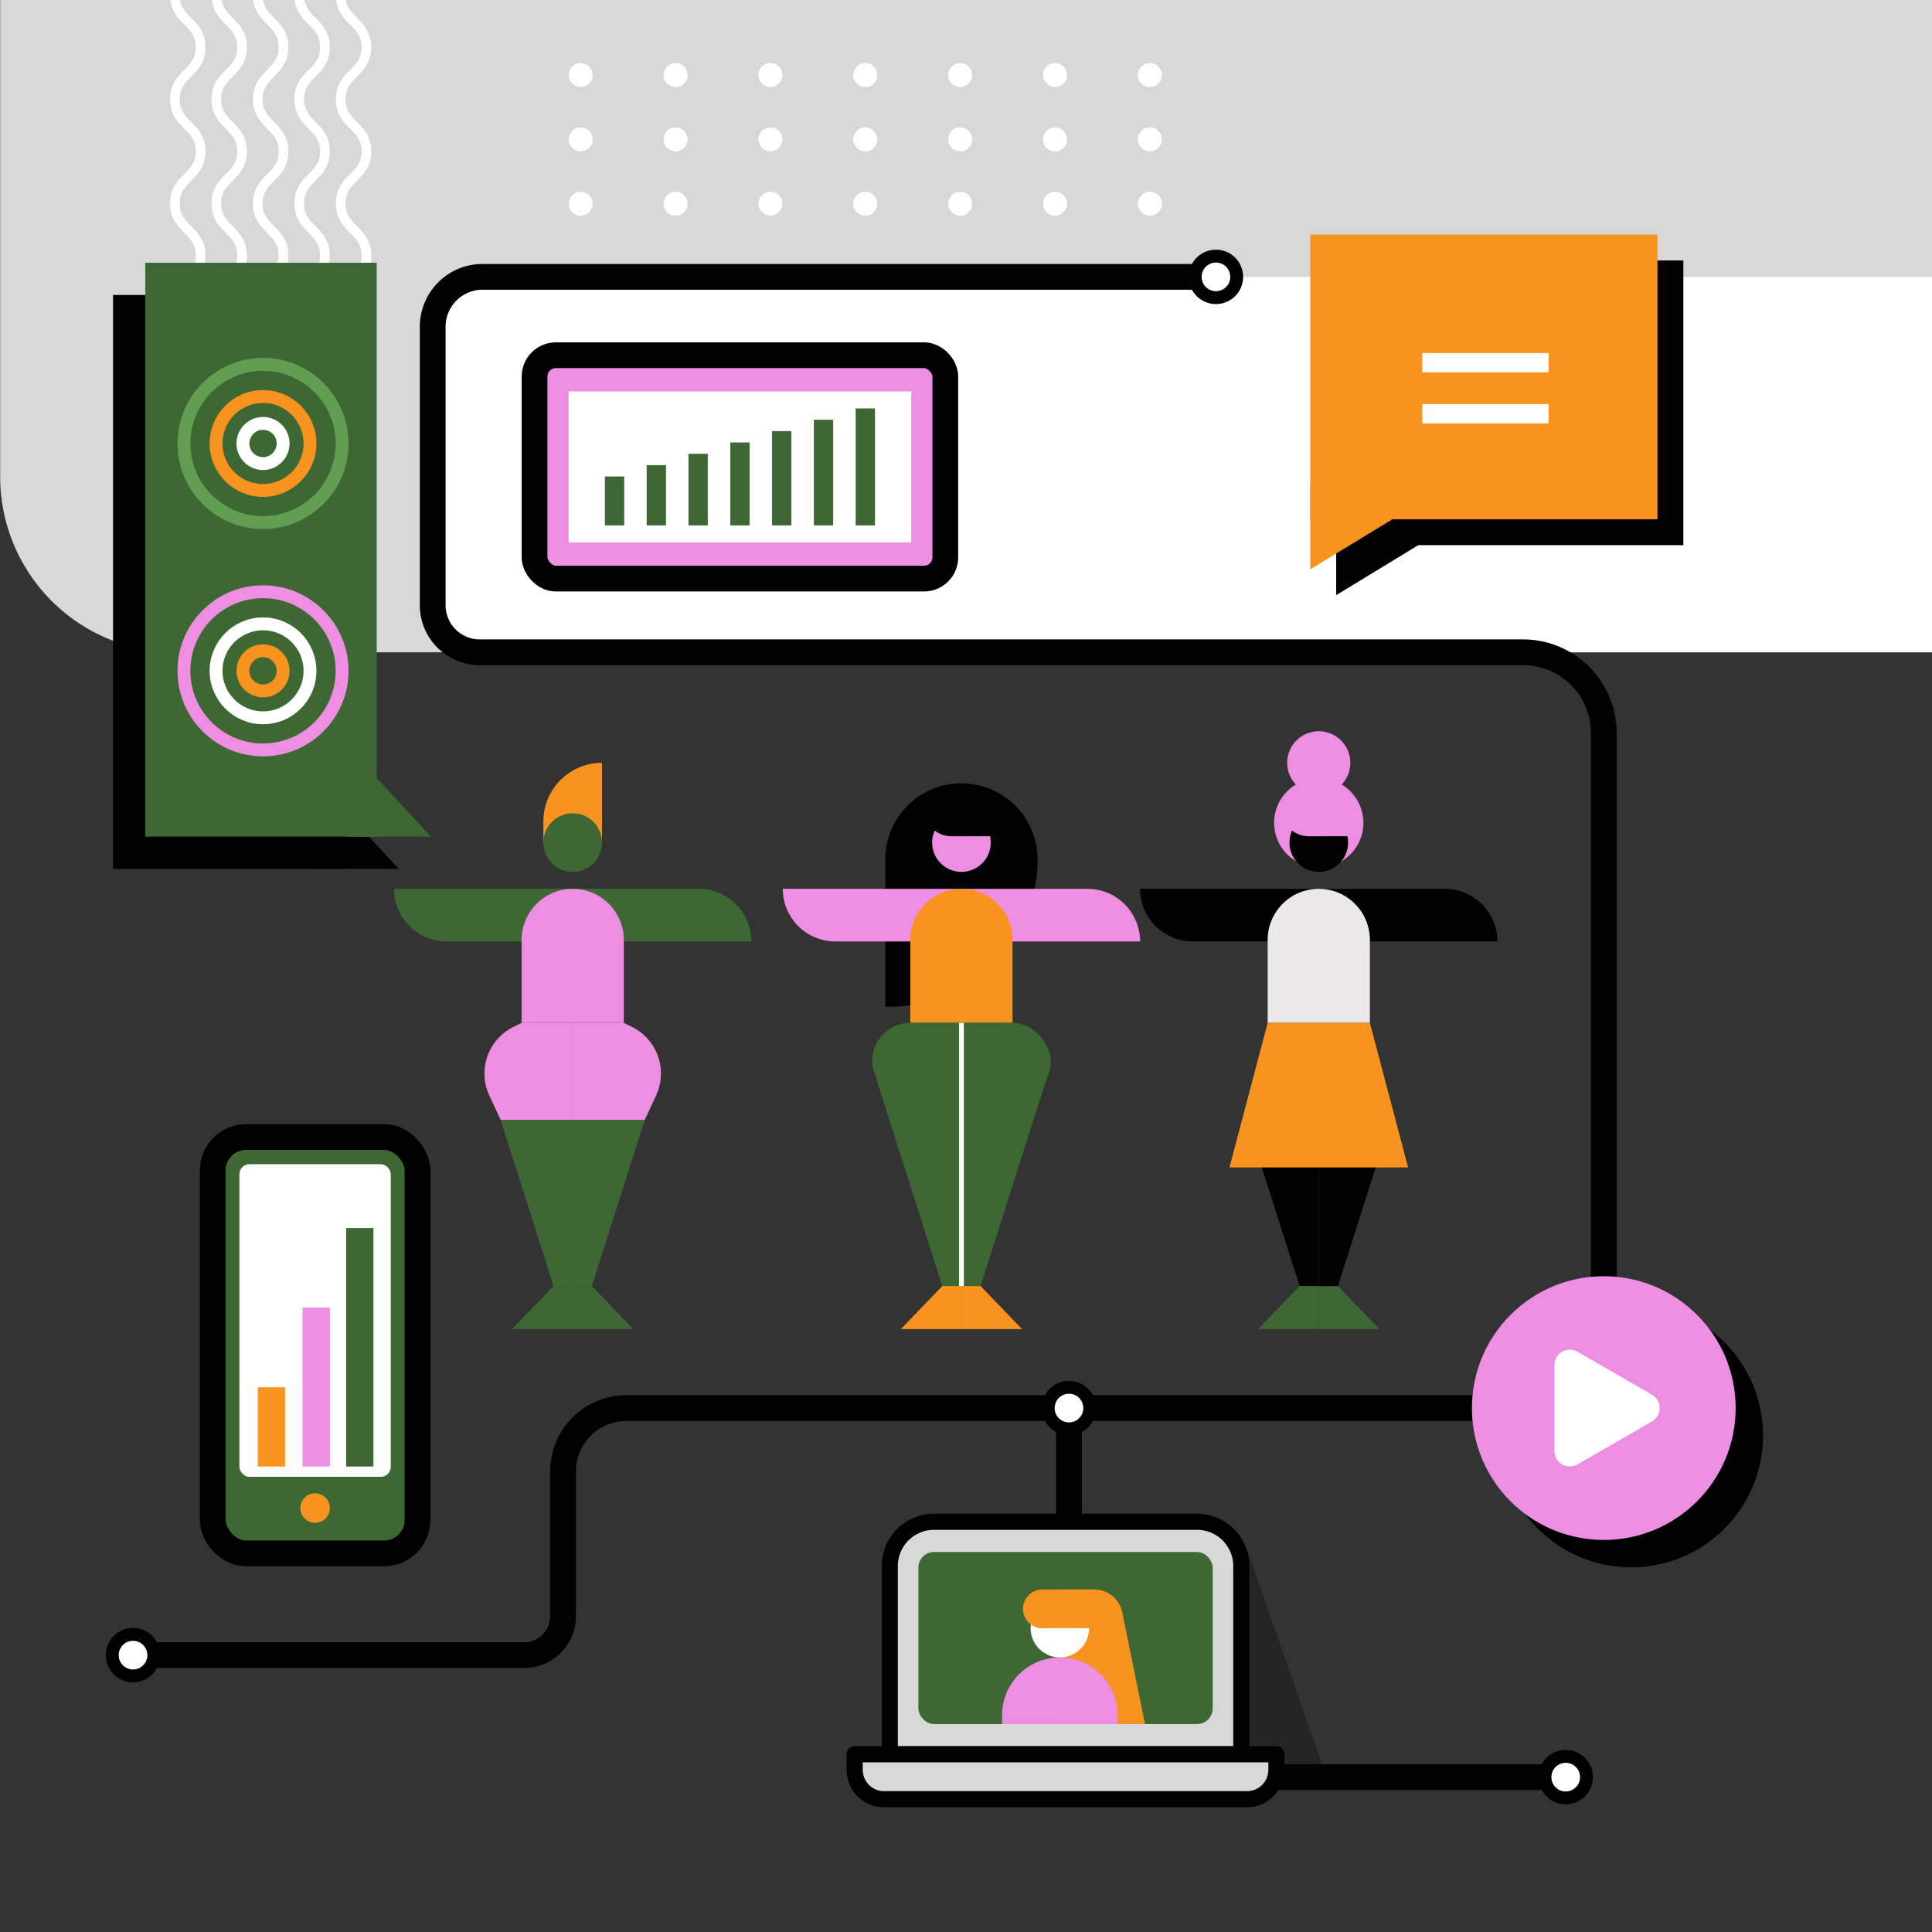 <svg xmlns="http://www.w3.org/2000/svg" width="1200" height="1200" viewBox="0 0 1200 1200">
  <rect x="0" y="0" width="1200" height="1200" fill="#333333" stroke="none"/>
  <g>
    <g>
      <rect x="132.117" y="706.234" width="127.192" height="258.605" rx="20.7" fill="#3d6833" stroke="#000" stroke-miterlimit="10" stroke-width="16"/>
      <rect x="148.71" y="723.11" width="94.007" height="194.169" rx="6.176" fill="#fff"/>
      <circle cx="195.714" cy="936.688" r="9.167" fill="#f7931e"/>
    </g>
    <g>
      <path d="M597.167,486.519h0a47.269,47.269,0,0,1,47.269,47.269v0a91.446,91.446,0,0,1-91.446,91.446H549.9a0,0,0,0,1,0,0V533.788a47.269,47.269,0,0,1,47.269-47.269Z"/>
      <circle cx="597.167" cy="523.335" r="18.216" fill="#ed8ee2"/>
      <path d="M574.225,502.748h45.884a0,0,0,0,1,0,0v16.66a0,0,0,0,1,0,0H590.885a16.66,16.66,0,0,1-16.66-16.66v0A0,0,0,0,1,574.225,502.748Z"/>
    </g>
    <line x1="663.965" y1="956.494" x2="663.965" y2="874.587" fill="none" stroke="#000" stroke-miterlimit="10" stroke-width="16"/>
    <g opacity="0.3">
      <polygon points="774.978 963.704 821.748 1097.545 764.137 1098.042 762.979 963.807 774.978 963.704"/>
    </g>
    <line x1="569.709" y1="1103.822" x2="965.076" y2="1103.822" fill="none" stroke="#000" stroke-miterlimit="10" stroke-width="16"/>
    <path d="M.111,0H1200a0,0,0,0,1,0,0V405.146a0,0,0,0,1,0,0H109.122A109.011,109.011,0,0,1,.111,296.136V0A0,0,0,0,1,.111,0Z" fill="#d8d8d8"/>
    <g>
      <path d="M211.589,191.068c0-16.173,16-16.173,16-32.346s-16-16.173-16-32.346,16-16.176,16-32.351-16-16.175-16-32.351,16-16.176,16-32.353-16-16.175-16-32.351,16-16.178,16-32.356-16-16.178-16-32.356" fill="none" stroke="#fff" stroke-miterlimit="10" stroke-width="6"/>
      <path d="M185.844,191.068c0-16.173,16-16.173,16-32.346s-16-16.173-16-32.346,16-16.176,16-32.351-16-16.175-16-32.351,16-16.176,16-32.353-16-16.175-16-32.351,16-16.178,16-32.356-16-16.178-16-32.356" fill="none" stroke="#fff" stroke-miterlimit="10" stroke-width="6"/>
      <path d="M160.1,191.068c0-16.173,16-16.173,16-32.346s-16-16.173-16-32.346,16-16.176,16-32.351-16-16.175-16-32.351,16-16.176,16-32.353-16-16.175-16-32.351,16-16.178,16-32.356-16-16.178-16-32.356" fill="none" stroke="#fff" stroke-miterlimit="10" stroke-width="6"/>
      <path d="M134.356,191.068c0-16.173,16-16.173,16-32.346s-16-16.173-16-32.346,16-16.176,16-32.351-16-16.175-16-32.351,16-16.176,16-32.353-16-16.175-16-32.351,16-16.178,16-32.356-16-16.178-16-32.356" fill="none" stroke="#fff" stroke-miterlimit="10" stroke-width="6"/>
      <path d="M108.612,191.068c0-16.173,16-16.173,16-32.346s-16-16.173-16-32.346,16-16.176,16-32.351-16-16.175-16-32.351,16-16.176,16-32.353-16-16.175-16-32.351,16-16.178,16-32.356-16-16.178-16-32.356" fill="none" stroke="#fff" stroke-miterlimit="10" stroke-width="6"/>
    </g>
    <path d="M298.654,171.964H1200a0,0,0,0,1,0,0V405.146a0,0,0,0,1,0,0H298.654A31.048,31.048,0,0,1,267.606,374.1V203.013A31.048,31.048,0,0,1,298.654,171.964Z" fill="#fff"/>
    <path d="M597.167,552.069h78.275a32.7,32.7,0,0,1,32.7,32.7v0a0,0,0,0,1,0,0H597.167a0,0,0,0,1,0,0v-32.7A0,0,0,0,1,597.167,552.069Z" fill="#ed8ee2"/>
    <path d="M486.195,552.069H564.47a32.7,32.7,0,0,1,32.7,32.7v0a0,0,0,0,1,0,0H486.195a0,0,0,0,1,0,0v-32.7A0,0,0,0,1,486.195,552.069Z" transform="translate(1083.362 1136.835) rotate(-180)" fill="#ed8ee2"/>
    <path d="M95.532,1028.036H325.537a24.176,24.176,0,0,0,24.175-24.175V913.9a39.316,39.316,0,0,1,39.316-39.316H996.139V455.307a50.161,50.161,0,0,0-50.161-50.161h-648a29.211,29.211,0,0,1-29.211-29.211V202.9A30.932,30.932,0,0,1,299.7,171.964H742.333" fill="none" stroke="#000" stroke-miterlimit="10" stroke-width="16"/>
    <circle cx="82.629" cy="1028.036" r="12.903" fill="#fff" stroke="#000" stroke-miterlimit="10" stroke-width="8"/>
    <circle cx="755.236" cy="171.964" r="12.903" fill="#fff" stroke="#000" stroke-miterlimit="10" stroke-width="8"/>
    <path d="M597.167,552.069h0a31.741,31.741,0,0,1,31.741,31.741V635.3a0,0,0,0,1,0,0H565.426a0,0,0,0,1,0,0V583.81a31.741,31.741,0,0,1,31.741-31.741Z" fill="#f7931e"/>
    <rect x="541.681" y="635.298" width="110.972" height="47.56" rx="23.78" fill="#3d6833"/>
    <g>
      <polygon points="597.167 663.041 597.167 798.784 585.277 798.784 544.107 669.551 597.167 663.041" fill="#3d6833"/>
      <polygon points="559.516 825.536 597.167 825.536 597.167 798.784 585.277 798.784 559.516 825.536" fill="#f7931e"/>
    </g>
    <g>
      <polygon points="597.167 663.041 597.167 798.784 609.057 798.784 650.227 669.551 597.167 663.041" fill="#3d6833"/>
      <polygon points="634.818 825.536 597.167 825.536 597.167 798.784 609.057 798.784 634.818 825.536" fill="#f7931e"/>
    </g>
    <line x1="597.167" y1="635.298" x2="597.167" y2="798.784" fill="none" stroke="#fff" stroke-miterlimit="10" stroke-width="3"/>
    <path d="M819.112,552.069h78.275a32.7,32.7,0,0,1,32.7,32.7v0a0,0,0,0,1,0,0H819.112a0,0,0,0,1,0,0v-32.7A0,0,0,0,1,819.112,552.069Z"/>
    <path d="M708.139,552.069h78.275a32.7,32.7,0,0,1,32.7,32.7v0a0,0,0,0,1,0,0H708.139a0,0,0,0,1,0,0v-32.7A0,0,0,0,1,708.139,552.069Z" transform="translate(1527.251 1136.835) rotate(-180)"/>
    <g>
      <polygon points="819.112 663.041 819.112 798.784 807.222 798.784 774.332 695.545 819.112 663.041"/>
      <polygon points="781.46 825.536 819.112 825.536 819.112 798.784 807.222 798.784 781.46 825.536" fill="#3d6833"/>
    </g>
    <g>
      <circle cx="819.112" cy="511.078" r="27.743" fill="#ed8ee2"/>
      <circle cx="819.112" cy="473.794" r="19.617" fill="#ed8ee2"/>
      <circle cx="819.112" cy="523.335" r="18.216"/>
      <path d="M796.17,502.748h45.884a0,0,0,0,1,0,0v16.66a0,0,0,0,1,0,0H812.829a16.66,16.66,0,0,1-16.66-16.66v0A0,0,0,0,1,796.17,502.748Z" fill="#ed8ee2"/>
    </g>
    <g>
      <polygon points="856.763 825.536 819.112 825.536 819.112 798.784 831.001 798.784 856.763 825.536" fill="#3d6833"/>
      <polygon points="819.112 663.041 819.112 798.784 831.001 798.784 863.891 695.545 819.112 663.041"/>
    </g>
    <g>
      <path d="M819.112,552.069h0a31.741,31.741,0,0,1,31.741,31.741V635.3a0,0,0,0,1,0,0H787.37a0,0,0,0,1,0,0V583.81a31.741,31.741,0,0,1,31.741-31.741Z" fill="#eae8e8"/>
      <polygon points="874.6 725.13 763.63 725.13 787.37 635.3 850.853 635.3 874.6 725.13" fill="#f7931e"/>
    </g>
    <path d="M355.714,552.069H433.99a32.7,32.7,0,0,1,32.7,32.7v0a0,0,0,0,1,0,0H355.714a0,0,0,0,1,0,0v-32.7A0,0,0,0,1,355.714,552.069Z" fill="#3d6833"/>
    <path d="M244.742,552.069h78.275a32.7,32.7,0,0,1,32.7,32.7v0a0,0,0,0,1,0,0H244.742a0,0,0,0,1,0,0v-32.7A0,0,0,0,1,244.742,552.069Z" transform="translate(600.457 1136.835) rotate(-180)" fill="#3d6833"/>
    <g>
      <path d="M373.931,473.794h0a0,0,0,0,1,0,0v49.541a0,0,0,0,1,0,0H337.5a0,0,0,0,1,0,0V510.226A36.432,36.432,0,0,1,373.931,473.794Z" fill="#f7931e"/>
      <circle cx="355.715" cy="523.335" r="18.216" fill="#3d6833"/>
    </g>
    <g>
      <polygon points="355.715 663.041 355.715 798.784 343.825 798.784 310.935 695.545 355.715 663.041" fill="#3d6833"/>
      <polygon points="318.063 825.536 355.715 825.536 355.715 798.784 343.825 798.784 318.063 825.536" fill="#3d6833"/>
    </g>
    <g>
      <polygon points="393.366 825.536 355.715 825.536 355.715 798.784 367.604 798.784 393.366 825.536" fill="#3d6833"/>
      <polygon points="355.715 663.041 355.715 798.784 367.604 798.784 400.494 695.545 355.715 663.041" fill="#3d6833"/>
    </g>
    <g>
      <path d="M355.714,552.069h0a31.741,31.741,0,0,1,31.741,31.741V635.3a0,0,0,0,1,0,0H323.973a0,0,0,0,1,0,0V583.81a31.741,31.741,0,0,1,31.741-31.741Z" fill="#ed8ee2"/>
      <path d="M310.935,695.545h44.78V635.3H323.973l-5.164,2.575a32.326,32.326,0,0,0-14.9,42.542Z" fill="#ed8ee2"/>
      <path d="M400.494,695.545H355.715V635.3h31.741l5.164,2.575a32.326,32.326,0,0,1,14.9,42.542Z" fill="#ed8ee2"/>
    </g>
    <circle cx="972.492" cy="1103.822" r="12.903" fill="#fff" stroke="#000" stroke-miterlimit="10" stroke-width="8"/>
    <g>
      <rect x="332.021" y="220.653" width="255.128" height="138.715" rx="13.193" fill="#ed8ee2" stroke="#000" stroke-miterlimit="10" stroke-width="16"/>
      <rect x="353.158" y="243.111" width="212.853" height="93.798" fill="#fff"/>
    </g>
    <g>
      <line x1="381.709" y1="326.34" x2="381.709" y2="295.955" fill="none" stroke="#3d6833" stroke-miterlimit="10" stroke-width="12"/>
      <line x1="407.668" y1="326.34" x2="407.668" y2="288.909" fill="none" stroke="#3d6833" stroke-miterlimit="10" stroke-width="12"/>
      <line x1="433.626" y1="326.34" x2="433.626" y2="281.863" fill="none" stroke="#3d6833" stroke-miterlimit="10" stroke-width="12"/>
      <line x1="459.585" y1="326.34" x2="459.585" y2="274.818" fill="none" stroke="#3d6833" stroke-miterlimit="10" stroke-width="12"/>
      <line x1="485.543" y1="326.34" x2="485.543" y2="267.772" fill="none" stroke="#3d6833" stroke-miterlimit="10" stroke-width="12"/>
      <line x1="511.502" y1="326.34" x2="511.502" y2="260.726" fill="none" stroke="#3d6833" stroke-miterlimit="10" stroke-width="12"/>
      <line x1="537.46" y1="326.34" x2="537.46" y2="253.68" fill="none" stroke="#3d6833" stroke-miterlimit="10" stroke-width="12"/>
    </g>
    <g>
      <g>
        <rect x="829.912" y="161.768" width="215.641" height="176.835"/>
        <polygon points="880.934 338.603 829.912 369.667 829.912 316.144 880.934 316.144 880.934 338.603"/>
      </g>
      <g>
        <rect x="813.827" y="145.684" width="215.641" height="176.835" fill="#f7931e"/>
        <polygon points="864.849 322.518 813.827 353.583 813.827 300.06 864.849 300.06 864.849 322.518" fill="#f7931e"/>
      </g>
    </g>
    <g>
      <g>
        <rect x="-36.12" y="289.558" width="356.441" height="143.756" transform="translate(-219.336 503.536) rotate(-90)"/>
        <polygon points="213.978 503.184 247.606 539.657 195.721 539.657 195.721 503.184 213.978 503.184"/>
      </g>
      <g>
        <rect x="-16.12" y="269.558" width="356.441" height="143.756" transform="translate(-179.336 503.536) rotate(-90)" fill="#3d6833"/>
        <polygon points="233.978 483.184 267.606 519.657 215.721 519.657 215.721 483.184 233.978 483.184" fill="#3d6833"/>
      </g>
    </g>
    <g>
      <line x1="883.428" y1="225.275" x2="961.867" y2="225.275" fill="none" stroke="#fff" stroke-miterlimit="10" stroke-width="12"/>
      <line x1="883.428" y1="256.948" x2="961.867" y2="256.948" fill="none" stroke="#fff" stroke-miterlimit="10" stroke-width="12"/>
    </g>
    <g>
      <g>
        <circle cx="360.687" cy="126.544" r="7.46" fill="#fff"/>
        <circle cx="419.611" cy="126.544" r="7.46" fill="#fff"/>
        <circle cx="478.536" cy="126.544" r="7.46" fill="#fff"/>
        <circle cx="537.46" cy="126.544" r="7.46" fill="#fff"/>
        <circle cx="596.385" cy="126.544" r="7.46" fill="#fff"/>
        <circle cx="655.309" cy="126.544" r="7.46" fill="#fff"/>
        <circle cx="714.234" cy="126.544" r="7.46" fill="#fff"/>
      </g>
      <g>
        <circle cx="360.687" cy="86.571" r="7.46" fill="#fff"/>
        <circle cx="419.611" cy="86.571" r="7.46" fill="#fff"/>
        <circle cx="478.536" cy="86.571" r="7.46" fill="#fff"/>
        <circle cx="537.46" cy="86.571" r="7.46" fill="#fff"/>
        <circle cx="596.385" cy="86.571" r="7.46" fill="#fff"/>
        <circle cx="655.309" cy="86.571" r="7.46" fill="#fff"/>
        <circle cx="714.234" cy="86.571" r="7.46" fill="#fff"/>
      </g>
      <g>
        <circle cx="360.687" cy="46.598" r="7.46" fill="#fff"/>
        <circle cx="419.611" cy="46.598" r="7.46" fill="#fff"/>
        <circle cx="478.536" cy="46.598" r="7.46" fill="#fff"/>
        <circle cx="537.46" cy="46.598" r="7.46" fill="#fff"/>
        <circle cx="596.385" cy="46.598" r="7.46" fill="#fff"/>
        <circle cx="655.309" cy="46.598" r="7.46" fill="#fff"/>
        <circle cx="714.234" cy="46.598" r="7.46" fill="#fff"/>
      </g>
    </g>
    <g>
      <circle cx="1013.139" cy="891.587" r="81.907"/>
      <circle cx="996.139" cy="874.587" r="81.907" fill="#ed8ee2"/>
    </g>
    <g>
      <path d="M580.184,945.2H743.467a27.523,27.523,0,0,1,27.523,27.523v116.894a0,0,0,0,1,0,0H552.661a0,0,0,0,1,0,0V972.719A27.523,27.523,0,0,1,580.184,945.2Z" fill="#d8d8d8" stroke="#000" stroke-linejoin="round" stroke-width="10"/>
      <rect x="570.432" y="963.975" width="182.788" height="106.859" rx="9.676" fill="#3d6833"/>
      <path d="M530.857,1089.613H792.794a0,0,0,0,1,0,0v9.632a18.275,18.275,0,0,1-18.275,18.275H549.132a18.275,18.275,0,0,1-18.275-18.275v-9.632a0,0,0,0,1,0,0Z" fill="#d8d8d8" stroke="#000" stroke-linejoin="round" stroke-width="10"/>
    </g>
    <circle cx="663.965" cy="874.587" r="12.903" fill="#fff" stroke="#000" stroke-miterlimit="10" stroke-width="8"/>
    <g>
      <circle cx="163.368" cy="275.455" r="49.121" fill="none" stroke="#629e51" stroke-miterlimit="10" stroke-width="8"/>
      <circle cx="163.368" cy="275.455" r="29.174" fill="none" stroke="#f7931e" stroke-miterlimit="10" stroke-width="8"/>
      <circle cx="163.368" cy="275.455" r="12.477" fill="none" stroke="#fff" stroke-miterlimit="10" stroke-width="8"/>
    </g>
    <g>
      <circle cx="163.368" cy="416.669" r="49.121" fill="none" stroke="#ed8ee2" stroke-miterlimit="10" stroke-width="8"/>
      <circle cx="163.368" cy="416.669" r="29.174" fill="none" stroke="#fff" stroke-miterlimit="10" stroke-width="8"/>
      <circle cx="163.368" cy="416.669" r="12.477" fill="none" stroke="#f7931e" stroke-miterlimit="10" stroke-width="8"/>
    </g>
    <path d="M1026.043,866.277,979.83,839.6a9.6,9.6,0,0,0-14.394,8.31v53.362a9.6,9.6,0,0,0,14.394,8.31l46.213-26.681A9.6,9.6,0,0,0,1026.043,866.277Z" fill="#fff"/>
    <g>
      <path d="M711.186,1070.834H658.279V987.28h21.429a17.7,17.7,0,0,1,17.344,14.167Z" fill="#f7931e"/>
      <circle cx="658.279" cy="1011.308" r="18.157" fill="#fff"/>
      <path d="M658.279,1029.465h0a35.888,35.888,0,0,1,35.888,35.888v5.482a0,0,0,0,1,0,0H622.391a0,0,0,0,1,0,0v-5.482A35.888,35.888,0,0,1,658.279,1029.465Z" fill="#ed8ee2"/>
      <path d="M647.42,987.28h33.731a0,0,0,0,1,0,0v24.028a0,0,0,0,1,0,0H647.42a12.014,12.014,0,0,1-12.014-12.014v0A12.014,12.014,0,0,1,647.42,987.28Z" fill="#f7931e"/>
    </g>
    <rect x="160.1" y="861.684" width="16.957" height="49.194" fill="#f7931e"/>
    <rect x="187.924" y="812.16" width="16.957" height="98.717" fill="#ed8ee2"/>
    <rect x="214.978" y="762.778" width="16.957" height="148.1" fill="#3d6833"/>
  </g>
</svg>
